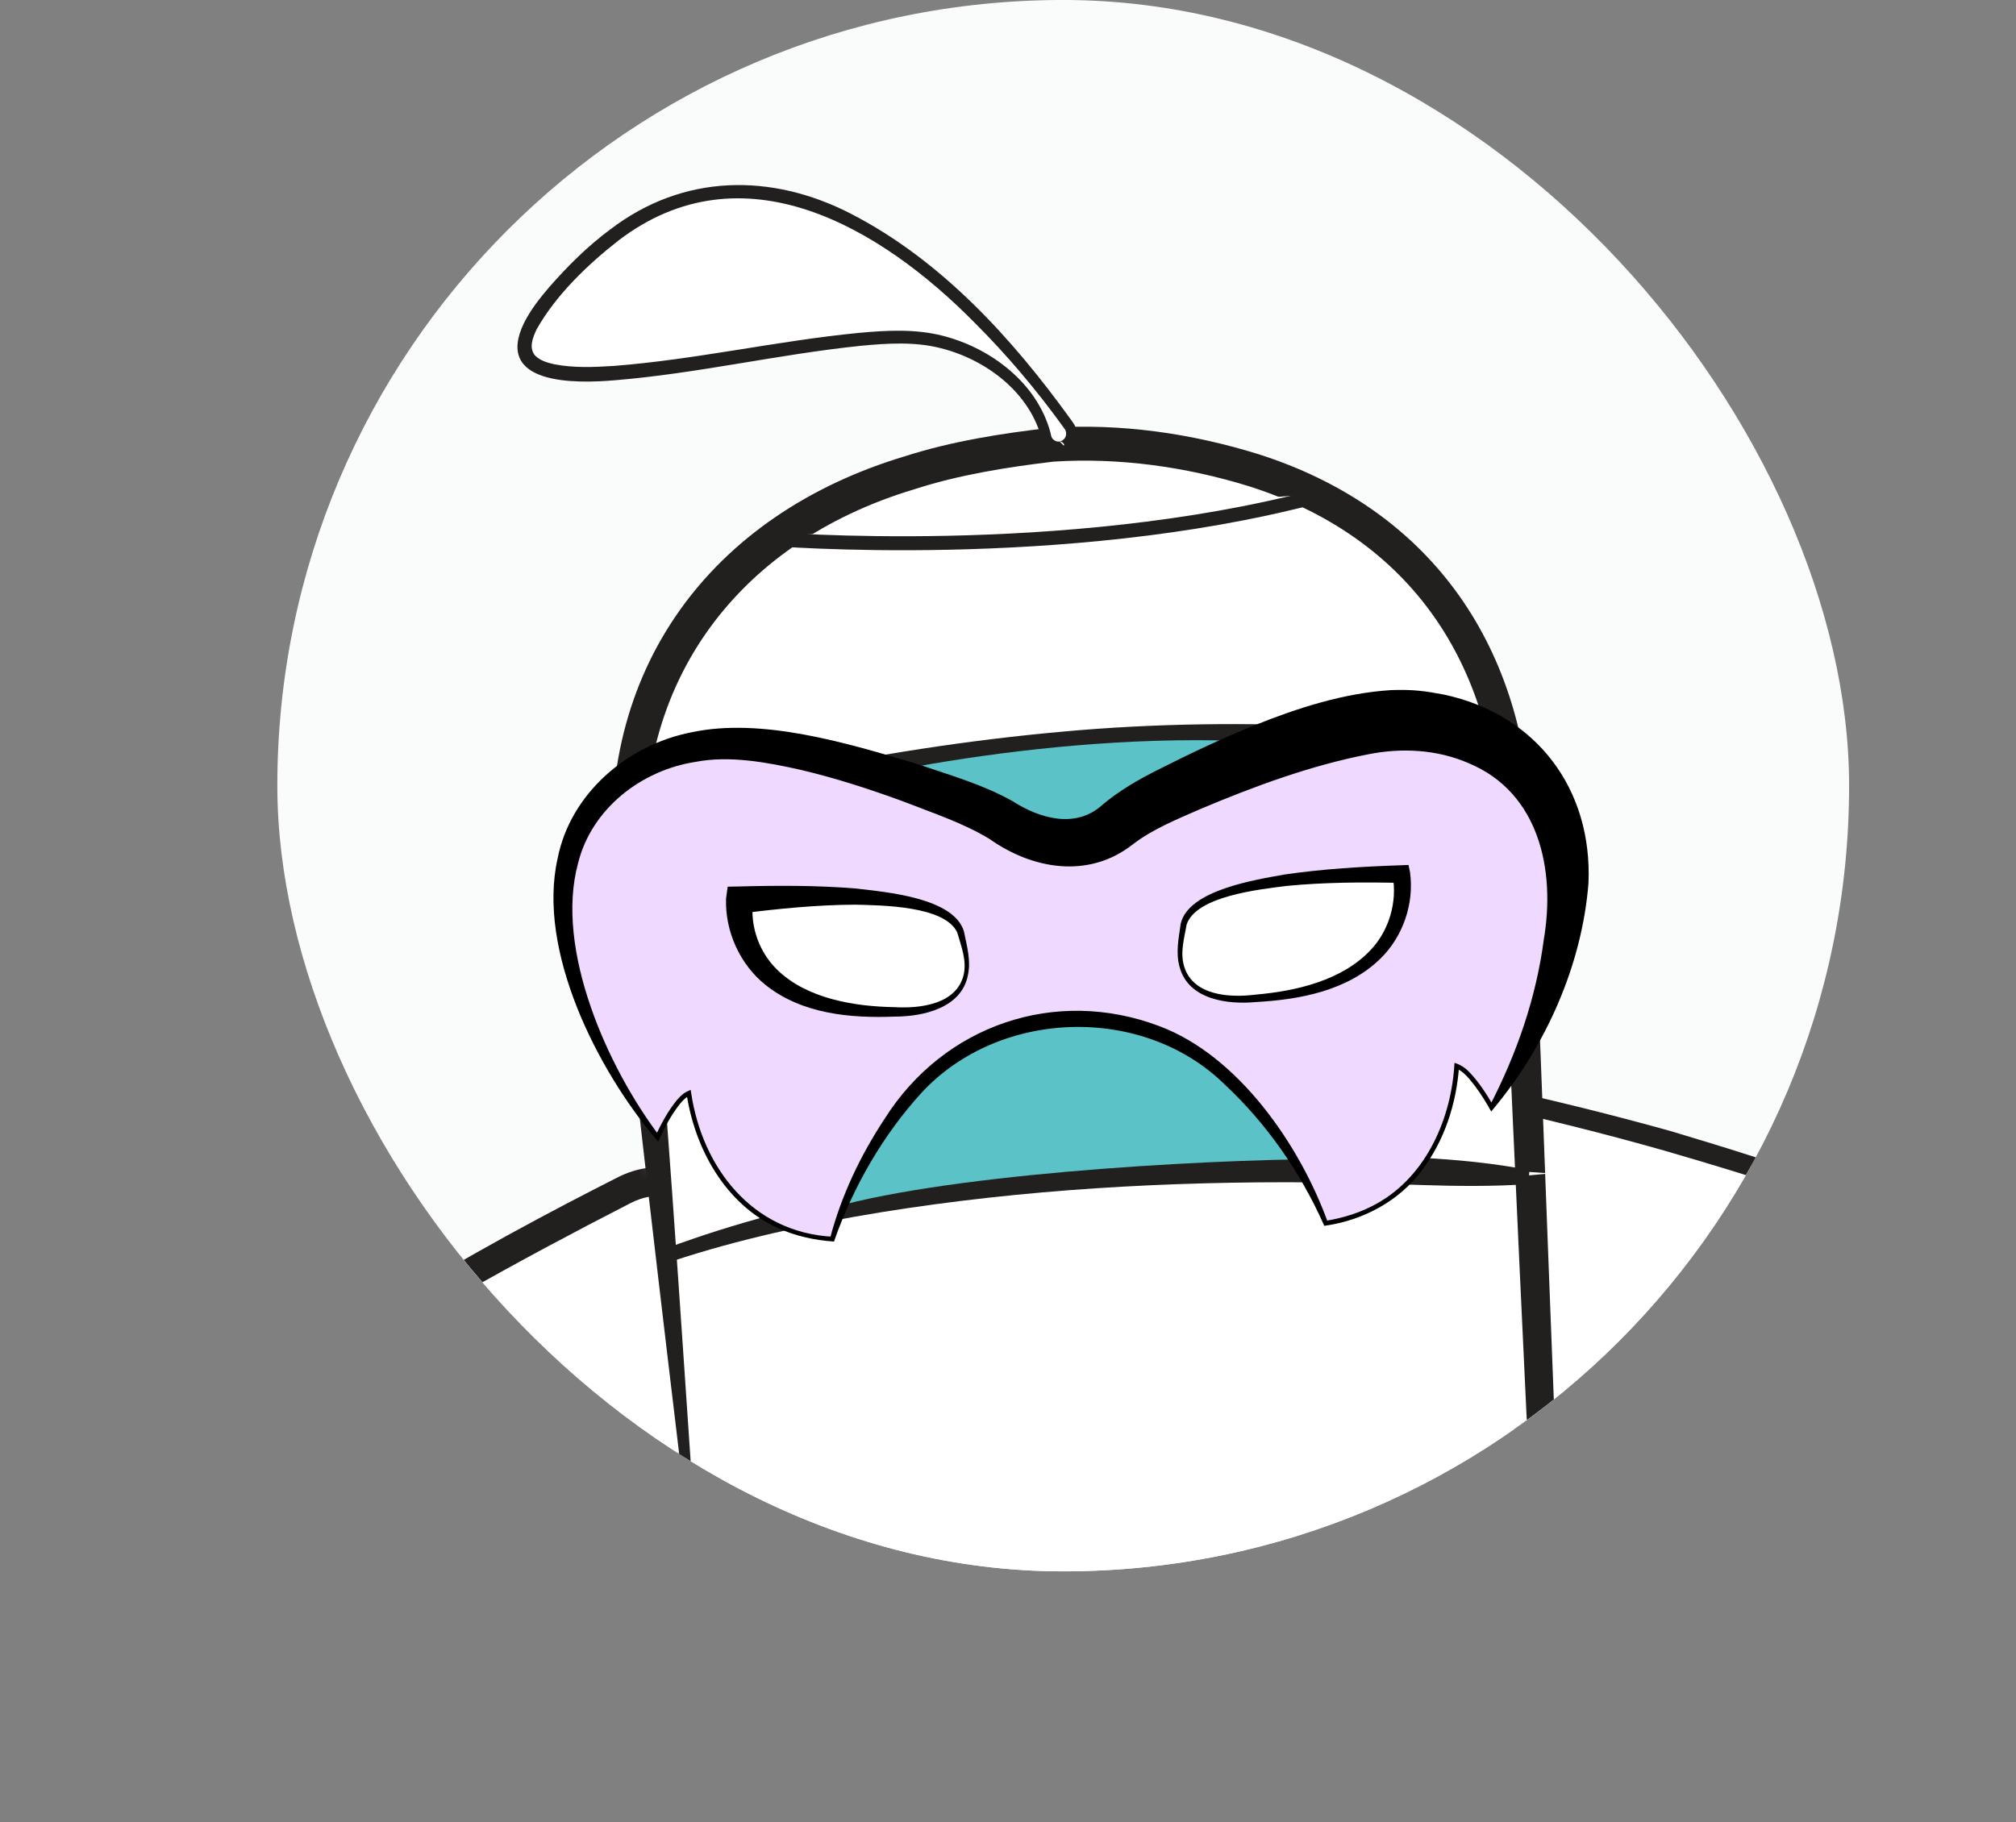 <svg xmlns="http://www.w3.org/2000/svg" fill="none" viewBox="-13.41 0.48 97.48 88.13">
<rect x="-13.41" y="0.48" width="97.48" height="88.13" fill="#808080" stroke="none"/>
<g clip-path="url(#clip0_1260_575)">
<rect y="0.479" width="76" height="76" rx="38" fill="#FAFBFB"/>
<path d="M53.803 59.471C52.155 56.335 54.901 52.68 58.327 53.437C67.816 55.544 81.949 59.405 83.219 63.976C83.219 63.976 85.612 70.352 79.216 77.329C76.921 79.828 73.233 80.621 70.353 79.212C68.092 78.105 65.57 76.002 62.325 72.175C59.08 68.348 56.182 64.007 53.801 59.475L53.8 59.472L53.803 59.471Z" fill="white"/>
<path d="M53.391 59.574C52.599 58.08 52.762 56.139 53.777 54.773C54.777 53.345 56.637 52.586 58.321 52.958C61.363 53.608 64.351 54.345 67.336 55.175C71.65 56.491 82.13 59.384 83.616 63.821C85.171 69.199 82.508 74.927 78.519 78.479C76.782 79.828 74.528 80.499 72.361 80.181C69.185 79.666 66.649 77.198 64.435 75.039C60.115 70.571 56.067 64.769 53.388 59.575L53.391 59.574ZM54.212 59.37C56.588 63.958 60.745 70.287 64.932 74.541C68.668 78.377 72.937 81.665 78.064 77.889C81.427 74.839 83.74 70.183 83.138 65.577C82.949 63.335 81.665 62.182 79.853 61.056C75.91 58.718 71.449 57.411 67.062 56.129C64.113 55.292 61.112 54.547 58.13 53.888C56.775 53.578 55.308 54.162 54.488 55.304C53.591 56.489 53.542 58.072 54.211 59.366L54.212 59.37Z" fill="#221F1F"/>
<mask id="mask0_1260_575" style="mask-type:luminance" maskUnits="userSpaceOnUse" x="-14" y="48" width="40" height="41">
<path d="M10.387 48.398L-13.409 73.332L2.059 88.608L25.856 63.674L10.387 48.398Z" fill="white"/>
</mask>
<g mask="url(#mask0_1260_575)">
<path d="M22.48 62.764C23.364 59.312 19.857 56.475 16.699 58.075C7.957 62.52 -4.895 69.844 -5.082 74.587C-5.082 74.587 -5.947 81.361 1.871 86.487C4.673 88.323 8.439 88.152 10.917 86.059C12.859 84.412 14.829 81.738 17.105 77.214C19.382 72.69 21.206 67.756 22.477 62.765L22.48 62.764Z" fill="white"/>
<path d="M21.876 62.773C22.204 61.392 21.844 59.957 20.723 59.069C19.715 58.233 18.257 58.057 17.082 58.667C14.353 60.068 11.598 61.536 8.913 63.063C4.937 65.385 0.914 67.772 -2.402 70.987C-3.908 72.519 -4.883 73.905 -4.576 76.109C-4.143 80.716 -0.854 84.651 3.111 86.745C5.372 87.758 8.178 87.615 10.245 86.152C12.295 84.585 13.786 82.392 15.089 80.155C18.107 75.067 20.78 67.371 21.88 62.776L21.876 62.773ZM23.076 62.755C21.481 69.219 16.43 82.298 10.627 86.711C8.349 88.297 5.308 88.515 2.808 87.42C-0.047 85.967 -2.462 83.671 -4.056 80.854C-4.953 79.185 -5.54 77.311 -5.605 75.392C-5.691 74.289 -5.357 73.074 -4.721 72.132C-1.006 66.566 10.398 60.498 16.492 57.405C19.987 55.661 24.052 58.948 23.069 62.756L23.076 62.755Z" fill="#221F1F"/>
</g>
<path d="M19.985 73.802L17.158 43.638C17.138 43.438 17.115 43.238 17.088 43.038C16.811 40.931 15.328 24.167 37.613 21.969C37.613 21.969 58.395 20.307 59.838 39.69L61.141 70.499C61.251 71.93 61.071 73.307 60.651 74.596C59.941 76.77 58.554 78.615 56.814 80.151C55.921 80.938 54.947 81.616 53.928 82.213C50.731 84.085 47.117 85.15 43.42 85.445L40.22 85.7C37.713 85.9 35.19 85.737 32.743 85.184C31.089 84.811 29.552 84.411 28.099 83.784C25.019 82.457 22.502 80.504 21.108 77.763C20.495 76.559 20.102 75.227 19.992 73.799H19.985V73.802Z" fill="white"/>
<path d="M19.825 74.097C18.648 64.275 17.258 52.73 16.278 42.953C15.315 32.883 20.969 25.364 30.339 22.549C32.626 21.817 35.023 21.44 37.39 21.169C40.783 20.952 44.16 21.433 47.41 22.437C55.598 25.035 60.228 31.465 60.628 40.124C60.981 48.321 61.415 60.456 61.742 68.688C61.828 70.624 61.988 72.717 61.338 74.592C59.451 80.395 53.698 83.736 48.204 85.221C45.544 85.981 42.483 86.056 39.743 86.269C33.576 86.547 25.399 84.686 21.612 79.327C20.485 77.719 19.795 75.796 19.665 73.829L20.145 74.107C20.065 74.158 19.909 74.155 19.828 74.104L19.825 74.097ZM20.148 73.504C20.075 73.449 19.922 73.446 19.845 73.493L20.325 73.772C21.069 81.833 30.062 84.899 36.923 85.238C38.526 85.394 40.847 85.072 42.467 84.971C49.204 84.58 57.818 81.236 60.095 74.199C60.678 72.469 60.485 70.57 60.395 68.769C60.001 60.528 59.455 48.426 59.091 40.216C58.701 32.218 54.511 26.364 46.924 23.98C43.913 23.054 40.673 22.603 37.53 22.807C35.276 23.075 32.963 23.444 30.813 24.14C22.122 26.741 16.918 33.785 17.895 43.112C18.758 52.541 19.492 63.987 20.145 73.504H20.148Z" fill="#221F1F"/>
<path d="M37.819 22.079C38.302 22.039 38.555 21.481 38.275 21.084C35.607 17.3 24.734 3.434 14.824 13.086C4.727 22.92 23.985 16.491 30.58 16.794C32.611 16.888 34.55 17.751 35.919 19.282C36.507 19.942 36.992 20.717 37.167 21.585C37.231 21.895 37.511 22.106 37.821 22.084V22.079H37.819Z" fill="white"/>
<path d="M37.576 22.089C37.588 22.034 37.644 21.913 37.747 21.863C37.837 21.816 37.876 21.828 37.947 21.789C38.166 21.667 38.208 21.369 38.037 21.183L37.964 21.081C36.693 19.325 35.288 17.66 33.759 16.131C29.164 11.454 22.498 7.531 16.496 12.111C15.003 13.28 13.476 14.742 12.54 16.404C12.34 16.828 12.157 17.305 12.459 17.672C12.696 17.91 13.018 18.015 13.384 18.096C14.328 18.282 15.303 18.24 16.269 18.178C20.22 17.873 24.152 16.967 28.117 16.58C29.464 16.456 30.854 16.379 32.183 16.722C34.488 17.31 36.747 19 37.386 21.416L37.413 21.543C37.447 21.722 37.622 21.851 37.8 21.838C37.8 21.833 37.566 22.101 37.573 22.081L37.815 22.33C37.776 22.33 37.703 22.317 37.647 22.258C37.588 22.201 37.573 22.129 37.573 22.091L37.576 22.089ZM38.064 22.069C38.064 22.032 38.049 21.96 37.993 21.903C37.934 21.846 37.864 21.831 37.827 21.831C37.827 21.836 38.076 22.076 38.069 22.084V22.322L37.842 22.332C37.49 22.362 37.132 22.154 36.988 21.823C36.442 19.483 34.266 17.858 32.047 17.312C30.803 17 29.493 17.081 28.181 17.208C24.205 17.62 20.33 18.541 16.323 18.871C14.452 19.034 10.454 19.121 11.932 16.091C12.262 15.439 12.696 14.898 13.14 14.374C14.047 13.342 15.008 12.379 16.11 11.568C19.625 8.883 23.886 8.838 27.732 10.816C32.098 13.067 35.515 16.814 38.376 20.781L38.449 20.886L38.486 20.938C38.844 21.424 38.559 22.191 37.971 22.307C37.959 22.312 38.003 22.297 38.022 22.277C38.081 22.233 38.098 22.119 38.069 22.069H38.064Z" fill="#221F1F"/>
<path d="M24.596 26.412C24.596 26.412 37.43 27.623 49.627 24.411L24.596 26.412Z" fill="white"/>
<path d="M23.849 26.544C23.849 26.544 37.986 27.721 50.184 24.509" stroke="#221F1F" stroke-width="0.676" stroke-miterlimit="10"/>
<path d="M16.928 40.436C16.928 40.436 38.166 33.683 59.394 37.17L16.928 40.436Z" fill="white"/>
<path d="M16.828 40.11C19.332 39.005 21.982 38.489 24.619 37.889C28.996 36.963 33.496 36.268 37.946 35.868C42.357 35.461 47.007 35.403 51.434 35.644C52.287 35.718 54.641 35.915 55.474 35.993C56.814 36.193 58.148 36.441 59.448 36.834L59.341 37.502C57.571 37.567 55.774 37.279 54.014 37.17C45.184 36.434 36.206 37.102 27.482 38.594C25.969 38.876 23.739 39.3 22.248 39.649C20.515 40.046 18.785 40.467 17.028 40.762L16.828 40.114V40.11Z" fill="#221F1F"/>
<path d="M18.932 61.172C22.722 59.778 37.32 55.538 61.555 57.231L18.932 61.172Z" fill="white"/>
<path d="M18.819 60.853C25.44 58.384 32.494 57.339 39.494 56.742C43.001 56.481 46.518 56.349 50.032 56.373C53.542 56.39 57.069 56.403 60.542 57.072L60.496 57.75C56.992 57.997 53.522 57.645 50.025 57.665C43.061 57.611 36.077 58.004 29.197 59.11C25.763 59.673 22.343 60.399 19.046 61.494L18.819 60.856V60.853Z" fill="#221F1F"/>
<path d="M52.068 57.217C52.385 49.681 51.758 36.597 51.758 36.597C51.758 36.597 33.97 35.216 24.643 39.062C24.643 39.062 25.546 52.133 27.433 59.256" stroke="#221F1F" stroke-width="0.676" stroke-miterlimit="10"/>
<path d="M24.766 38.886C24.532 41.325 26.529 55.427 27.413 58.733C33.757 57.119 46.251 56.481 51.918 56.539C52.291 52.401 51.711 41.891 51.438 36.936L51.425 36.722C40.907 35.294 29.36 37.672 24.766 38.886Z" fill="#5BC2C7"/>
<path d="M38.303 48.63L38.18 44.842C38.18 44.72 38.303 44.638 38.41 44.692L42.017 46.588C42.13 46.646 42.13 46.812 42.017 46.873L38.533 48.766C38.43 48.82 38.306 48.749 38.3 48.63H38.303Z" fill="white" stroke="black" stroke-width="0.162"/>
<g clip-path="url(#clip1_1260_575)">
<path d="M40.624 40.37C41.27 39.849 41.988 39.427 42.734 39.062C45.658 37.632 51.96 34.829 55.425 35.376C55.425 35.376 62.32 35.781 62.401 43.343C62.401 43.343 62.389 48.616 58.715 54.04C58.715 54.04 57.724 52.246 57.028 52.046C57.028 52.046 56.843 58.702 50.692 59.642C50.692 59.642 49.235 55.603 45.751 52.429C43.805 50.657 41.231 49.731 38.598 49.752C35.516 49.778 32.572 51.114 30.59 53.474C27.823 56.77 26.84 60.41 26.84 60.41C20.632 59.977 19.902 53.359 19.902 53.359C19.224 53.616 18.384 55.484 18.384 55.484C14.275 50.381 13.83 45.126 13.83 45.126C13.29 37.583 20.128 36.614 20.128 36.614C23.726 35.739 30.776 38.322 33.547 39.432C34.151 39.673 34.725 39.971 35.276 40.317C36.311 40.967 38.583 42.018 40.622 40.373L40.624 40.37Z" fill="#F0D9FF"/>
<path d="M39.864 39.432C40.715 38.711 41.64 38.183 42.612 37.696C44.113 36.935 45.651 36.207 47.22 35.571C49.336 34.721 51.562 34.001 53.853 33.857C54.938 33.819 55.515 33.905 56.414 34.075C60.892 35.035 63.594 38.656 63.398 43.194C63.082 47.173 61.335 51.064 58.807 54.102L58.696 54.24C58.458 53.809 58.196 53.387 57.9 52.993C57.658 52.682 57.36 52.291 56.994 52.153L57.141 52.046C57.014 53.858 56.434 55.651 55.329 57.104C54.23 58.573 52.507 59.492 50.709 59.754L50.624 59.769L50.584 59.679C49.456 57.155 47.831 54.82 45.814 52.935C41.853 49.047 34.906 49.271 31.151 53.33C29.297 55.361 27.867 57.839 26.947 60.437L26.919 60.528C25.983 60.466 25.051 60.263 24.194 59.87C21.661 58.72 20.187 56.036 19.786 53.368L19.941 53.463C19.777 53.534 19.618 53.687 19.485 53.848C19.04 54.401 18.704 55.047 18.414 55.694L18.294 55.553C15.468 52.216 12.548 46.451 13.553 41.999C14.171 38.854 16.938 36.498 20.026 35.898C23.403 35.175 27.525 36.4 30.963 37.439C32.516 37.969 34.091 38.413 35.543 39.224C36.876 40.084 38.601 40.559 39.866 39.432L39.864 39.432ZM41.379 41.307C39.238 43.004 36.518 42.525 34.455 41.069C33.189 40.293 31.721 39.812 30.332 39.267C28.674 38.656 26.992 38.111 25.293 37.711C23.65 37.343 21.855 37.013 20.227 37.328C17.6 37.729 15.19 39.596 14.539 42.238C13.411 46.397 15.967 52.102 18.469 55.412L18.275 55.436C18.564 54.826 18.879 54.231 19.305 53.704C19.453 53.531 19.614 53.357 19.855 53.251L19.987 53.193L20.01 53.345C20.556 56.979 22.976 60.085 26.843 60.295L26.725 60.38L26.725 60.376C27.266 58.313 28.192 56.367 29.364 54.591C32.222 50.06 37.62 48.206 42.644 50.108C46.474 51.538 49.451 55.876 50.797 59.604L50.672 59.529C51.544 59.389 52.4 59.123 53.168 58.69C55.569 57.353 56.783 54.543 56.919 51.888C57.204 51.961 57.464 52.147 57.644 52.341C58.113 52.831 58.474 53.399 58.812 53.983L58.617 53.975C59.927 51.45 60.87 48.733 61.238 45.917C61.809 42.562 61.017 38.814 57.607 37.393C56.076 36.725 54.359 36.637 52.729 36.966C49.955 37.506 47.236 38.51 44.613 39.617C43.527 40.095 42.307 40.588 41.379 41.309L41.379 41.307Z" fill="black"/>
<path d="M43.826 45.172C43.923 44.568 44.99 42.759 54.353 42.754C54.353 42.754 55.504 48.438 46.807 48.796C46.807 48.796 43.08 49.16 43.72 45.816C43.761 45.602 43.792 45.387 43.826 45.17L43.826 45.172Z" fill="white"/>
<path d="M43.682 45.151C44.065 43.521 47.307 43.028 48.72 42.773C50.559 42.505 52.489 42.391 54.35 42.328L54.696 42.314L54.77 42.671C54.977 44.191 54.426 45.784 53.335 46.847C51.748 48.396 49.448 48.827 47.323 48.944C45.953 49.074 44.081 48.83 43.639 47.287C43.423 46.587 43.587 45.843 43.682 45.149L43.682 45.151ZM43.968 45.197C43.847 45.876 43.644 46.556 43.848 47.226C44.284 48.643 46.054 48.742 47.294 48.586C49.286 48.414 51.502 47.892 52.881 46.41C53.764 45.468 54.155 44.099 53.931 42.84L54.351 43.183C52.518 43.139 50.611 43.151 48.791 43.329C47.505 43.497 44.432 43.811 43.968 45.194L43.968 45.197Z" fill="black"/>
<path d="M33.039 45.552C32.893 44.957 31.68 43.242 22.349 44.006C22.349 44.006 21.669 49.765 30.366 49.408C30.366 49.408 34.11 49.465 33.198 46.185C33.139 45.974 33.091 45.763 33.038 45.55L33.039 45.552Z" fill="white"/>
<path d="M32.881 45.59C32.288 44.285 29.213 44.267 27.933 44.235C26.111 44.243 24.215 44.429 22.402 44.662L23 44.085C22.851 45.301 23.311 46.571 24.21 47.421C25.639 48.781 27.89 49.161 29.861 49.192C31.102 49.263 32.865 49.048 33.191 47.604C33.337 46.915 33.069 46.259 32.881 45.593L32.881 45.59ZM33.196 45.513C33.332 46.2 33.55 46.929 33.392 47.644C33.085 49.225 31.25 49.646 29.863 49.648C27.71 49.735 25.358 49.522 23.601 48.113C22.369 47.127 21.638 45.518 21.698 43.932L21.776 43.365L22.298 43.355C24.169 43.305 26.108 43.299 27.969 43.452C29.416 43.624 32.692 43.89 33.196 45.516L33.196 45.513Z" fill="black"/>
</g>
</g>
<defs>
<clipPath id="clip0_1260_575">
<rect y="0.479" width="76" height="76" rx="38" fill="white"/>
</clipPath>
<clipPath id="clip1_1260_575">
<rect width="50.079" height="25.758" fill="white" transform="translate(13 35.536) rotate(-2.354)"/>
</clipPath>
</defs>
</svg>
